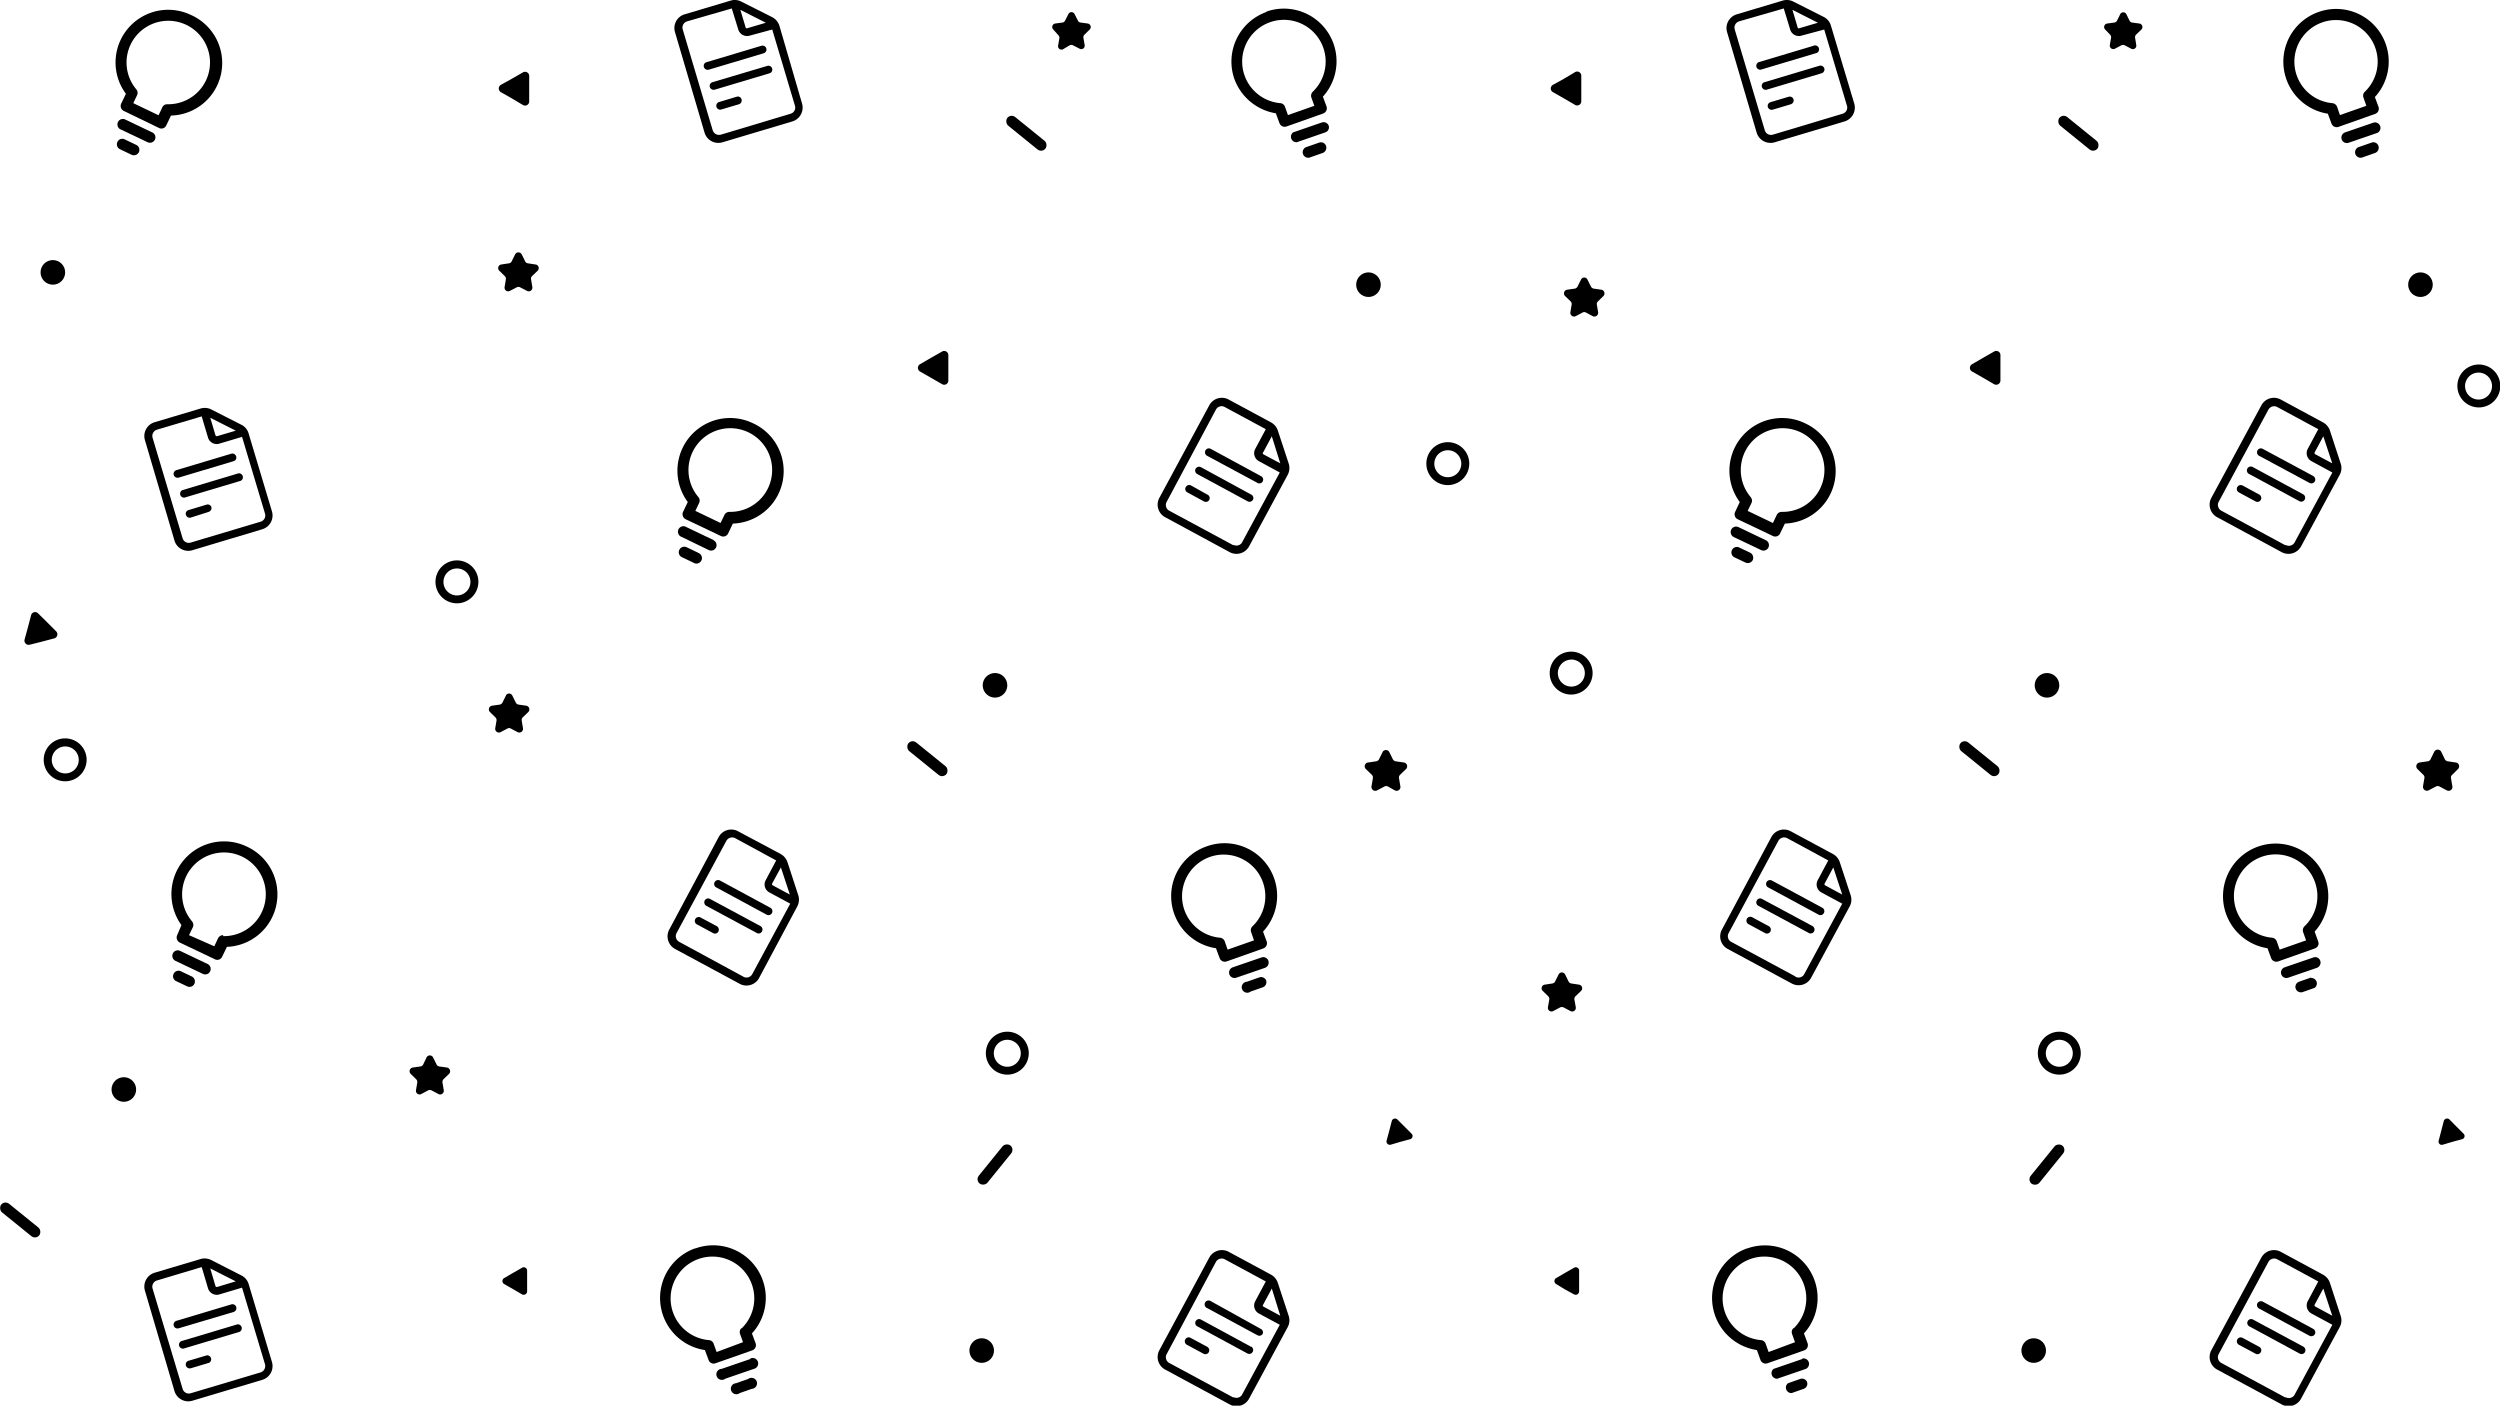 <svg xmlns="http://www.w3.org/2000/svg" viewBox="0 0 253.97 142.8"><defs></defs><g id="fc5d42ac-eb99-46f1-83c3-fa7465c3b526" data-name="badges"><path fill="current" d="M19.42,1.53a5.35,5.35,0,0,0-6.63,8l-.48,1a.56.56,0,0,0,.27.74L16.15,13a.54.54,0,0,0,.74-.26l.48-1A5.34,5.34,0,0,0,19.42,1.53ZM17,10.59a.54.54,0,0,0-.51.31l-.38.81-2.57-1.23.38-.8a.55.55,0,0,0-.07-.6A4.24,4.24,0,1,1,17,10.59Z"/><path fill="current" d="M15.44,13.44l-2.78-1.33a.56.56,0,0,0-.48,1L15,14.45a.56.56,0,0,0,.74-.27A.55.55,0,0,0,15.44,13.44Z"/><path fill="current" d="M13.84,14.72l-1.17-.56a.54.54,0,0,0-.74.26.55.55,0,0,0,.26.74l1.17.56a.57.57,0,0,0,.75-.26A.56.56,0,0,0,13.84,14.72Z"/><path fill="current" d="M128.65,1.22A5.35,5.35,0,0,0,125.39,8a5.41,5.41,0,0,0,4.22,3.51l.37,1a.56.56,0,0,0,.71.34l3.73-1.32a.56.56,0,0,0,.34-.71l-.37-1a5.35,5.35,0,0,0-5.74-8.64Zm4.71,8.1a.58.58,0,0,0-.14.59l.3.84-2.68.94-.3-.84a.55.55,0,0,0-.47-.37,4.24,4.24,0,1,1,3.29-1.16Z"/><path fill="current" d="M134.26,12.45l-2.9,1a.56.56,0,0,0,.37,1l2.9-1a.54.54,0,0,0,.34-.71A.56.56,0,0,0,134.26,12.45Z"/><path fill="current" d="M134,14.49l-1.23.43a.56.56,0,1,0,.37,1.05l1.23-.43a.57.57,0,0,0,.34-.72A.55.55,0,0,0,134,14.49Z"/><path fill="current" d="M122.53,86a5.35,5.35,0,0,0,1,10.33l.37,1a.56.56,0,0,0,.71.34l3.73-1.32a.56.56,0,0,0,.34-.71l-.37-1A5.34,5.34,0,0,0,122.53,86Zm4.71,8.1a.54.54,0,0,0-.14.59l.29.84-2.68.94-.29-.84a.58.58,0,0,0-.48-.37,4.23,4.23,0,1,1,3.3-1.16Z"/><path fill="current" d="M128.14,97.27l-2.91,1a.56.56,0,0,0-.34.71.55.55,0,0,0,.71.34l2.91-1a.57.57,0,0,0,.34-.72A.55.55,0,0,0,128.14,97.27Z"/><path fill="current" d="M127.91,99.3l-1.23.43a.56.56,0,1,0,.37,1l1.23-.43a.56.56,0,0,0,.34-.71A.55.55,0,0,0,127.91,99.3Z"/><path fill="current" d="M76.5,43a5.35,5.35,0,0,0-6.63,8l-.48,1a.57.57,0,0,0,.27.75l3.57,1.7a.55.55,0,0,0,.74-.26l.48-1A5.34,5.34,0,0,0,76.5,43ZM74.1,52a.55.55,0,0,0-.51.32l-.39.81-2.56-1.23.38-.8a.55.55,0,0,0-.07-.6A4.25,4.25,0,1,1,74.1,52Z"/><path fill="current" d="M72.52,54.88l-2.78-1.33a.56.56,0,1,0-.48,1L72,55.88a.55.55,0,1,0,.48-1Z"/><path fill="current" d="M70.92,56.15l-1.17-.56a.56.56,0,0,0-.74.27.55.55,0,0,0,.26.74l1.17.56a.56.56,0,1,0,.48-1Z"/><path fill="current" d="M70.61,126.82a5.35,5.35,0,0,0,1,10.33l.37,1a.54.54,0,0,0,.71.34l3.73-1.31a.56.56,0,0,0,.34-.72l-.37-1a5.34,5.34,0,0,0-5.73-8.64Zm4.71,8.1a.56.56,0,0,0-.14.59l.3.84-2.68,1-.3-.84a.55.55,0,0,0-.48-.37,4.25,4.25,0,1,1,3.3-1.17Z"/><path fill="current" d="M76.22,138.06l-2.91,1a.56.56,0,1,0,.37,1l2.91-1a.56.56,0,1,0-.37-1.05Z"/><path fill="current" d="M76,140.09l-1.23.43a.56.56,0,1,0,.38,1l1.22-.43a.56.56,0,1,0-.37-1Z"/><path fill="current" d="M25.07,86a5.35,5.35,0,0,0-7.14,2.52,5.41,5.41,0,0,0,.5,5.46L18,95a.57.57,0,0,0,.26.75l3.57,1.7a.54.54,0,0,0,.74-.26l.48-1A5.34,5.34,0,0,0,25.07,86Zm-2.4,9a.58.58,0,0,0-.52.32l-.38.81L19.2,95l.39-.8a.57.57,0,0,0-.08-.6,4.25,4.25,0,1,1,3.16,1.5Z"/><path fill="current" d="M21.09,97.93,18.3,96.6a.55.55,0,0,0-.74.26.57.57,0,0,0,.26.75l2.78,1.32a.55.55,0,0,0,.75-.26A.56.56,0,0,0,21.09,97.93Z"/><path fill="current" d="M19.49,99.2l-1.18-.56a.56.56,0,0,0-.48,1l1.18.56a.55.55,0,0,0,.74-.26A.57.57,0,0,0,19.49,99.2Z"/><circle fill="current" cx="139.02" cy="28.92" r="1.25"/><circle fill="current" cx="12.58" cy="110.68" r="1.25"/><circle fill="current" cx="5.37" cy="27.67" r="1.25"/><circle fill="current" cx="99.73" cy="137.2" r="1.25"/><circle fill="current" cx="101.08" cy="69.62" r="1.25"/><path fill="current" d="M46.43,61.29a2.18,2.18,0,1,1,2.17-2.18A2.19,2.19,0,0,1,46.43,61.29Zm0-3.54a1.37,1.37,0,1,0,1.36,1.36A1.36,1.36,0,0,0,46.43,57.75Z"/><path fill="current" d="M102.33,109.17a2.18,2.18,0,1,1,2.18-2.17A2.18,2.18,0,0,1,102.33,109.17Zm0-3.54A1.37,1.37,0,1,0,103.7,107,1.37,1.37,0,0,0,102.33,105.63Z"/><path fill="current" d="M147.09,49.28a2.18,2.18,0,1,1,2.17-2.18A2.19,2.19,0,0,1,147.09,49.28Zm0-3.54a1.37,1.37,0,1,0,1.36,1.36A1.36,1.36,0,0,0,147.09,45.74Z"/><path fill="current" d="M6.62,79.37A2.18,2.18,0,1,1,8.8,77.19,2.19,2.19,0,0,1,6.62,79.37Zm0-3.54A1.37,1.37,0,1,0,8,77.19,1.37,1.37,0,0,0,6.62,75.83Z"/><rect fill="current" x="101.78" y="12.97" width="4.97" height="1.13" rx="0.57" transform="translate(31.77 -62.61) rotate(39.01)"/><rect fill="current" x="91.73" y="76.51" width="4.97" height="1.13" rx="0.57" transform="translate(69.52 -42.12) rotate(39.01)"/><rect fill="current" x="98.59" y="117.74" width="4.97" height="1.13" rx="0.57" transform="translate(256.63 114.23) rotate(129.01)"/><rect fill="current" x="-0.43" y="123.37" width="4.97" height="1.13" rx="0.57" transform="translate(78.47 26.34) rotate(39.01)"/><path fill="current" d="M50.88,9.36a.43.43,0,0,1,0-.74L52,8l1.13-.65a.42.42,0,0,1,.63.36v2.6a.42.42,0,0,1-.63.36L52,10Z"/><path fill="current" d="M93.46,37.74a.43.43,0,0,1,0-.74l1.12-.65,1.13-.64a.42.42,0,0,1,.63.36v2.59a.42.42,0,0,1-.63.37l-1.13-.65Z"/><path fill="current" d="M3,65.5A.43.43,0,0,1,2.49,65l.34-1.25.33-1.25a.42.42,0,0,1,.71-.19l.92.91.92.92a.43.43,0,0,1-.19.71l-1.25.33Z"/><path fill="current" d="M141.27,116.29a.34.34,0,0,1-.41-.41l.27-1,.26-1a.34.34,0,0,1,.56-.16l.73.73.72.72a.33.33,0,0,1-.15.56l-1,.27Z"/><path fill="current" d="M51.21,130.44a.35.35,0,0,1,0-.6l.91-.53.91-.52a.34.34,0,0,1,.52.3v2.1a.35.35,0,0,1-.52.3l-.91-.53Z"/><path fill="current" d="M53,25.84l.35.71a.35.35,0,0,0,.28.2l.78.12a.37.37,0,0,1,.21.63l-.57.55a.34.34,0,0,0-.1.33l.13.78a.37.37,0,0,1-.54.39l-.7-.36a.36.36,0,0,0-.35,0l-.69.36a.37.37,0,0,1-.54-.39l.13-.78a.38.38,0,0,0-.11-.33l-.56-.55a.37.37,0,0,1,.2-.63l.78-.12a.33.33,0,0,0,.28-.2l.35-.71A.38.38,0,0,1,53,25.84Z"/><path fill="current" d="M52.05,70.67l.35.71a.39.39,0,0,0,.28.2l.78.11a.38.38,0,0,1,.21.64l-.57.55a.39.39,0,0,0-.1.33l.13.77a.38.38,0,0,1-.54.4l-.7-.37a.34.34,0,0,0-.34,0l-.7.37a.38.38,0,0,1-.54-.4l.13-.77a.37.37,0,0,0-.11-.33l-.56-.55a.38.38,0,0,1,.21-.64l.78-.11a.39.39,0,0,0,.28-.2l.35-.71A.36.36,0,0,1,52.05,70.67Z"/><path fill="current" d="M44,107.43l.35.71a.37.37,0,0,0,.28.2l.78.11a.38.38,0,0,1,.21.64l-.57.55a.4.4,0,0,0-.1.33l.13.78a.37.37,0,0,1-.54.39l-.7-.37a.36.36,0,0,0-.35,0l-.69.37a.37.37,0,0,1-.54-.39l.13-.78a.38.38,0,0,0-.11-.33l-.56-.55a.38.38,0,0,1,.2-.64l.78-.11a.38.38,0,0,0,.29-.2l.34-.71A.37.37,0,0,1,44,107.43Z"/><path fill="current" d="M141.12,76.37l.37.75a.4.4,0,0,0,.3.22l.82.12a.39.39,0,0,1,.22.67l-.6.58a.4.4,0,0,0-.11.34l.14.82a.39.39,0,0,1-.57.42L141,79.9a.38.38,0,0,0-.36,0l-.74.39a.39.39,0,0,1-.57-.42l.14-.82a.4.4,0,0,0-.11-.34l-.6-.58a.39.39,0,0,1,.22-.67l.82-.12a.4.4,0,0,0,.3-.22l.37-.75A.39.39,0,0,1,141.12,76.37Z"/><path fill="current" d="M109.16,1.42l.34.67a.35.35,0,0,0,.26.2l.75.1a.36.36,0,0,1,.19.61l-.53.52a.36.36,0,0,0-.11.32l.13.74a.35.35,0,0,1-.51.37L109,4.6a.38.38,0,0,0-.33,0L108,5a.35.35,0,0,1-.51-.37l.13-.74a.36.36,0,0,0-.11-.32L107,3a.36.36,0,0,1,.19-.61l.75-.1a.35.35,0,0,0,.26-.2l.34-.67A.35.35,0,0,1,109.16,1.42Z"/><path fill="current" d="M78.44,1.74,75.3.16a1.42,1.42,0,0,0-1.07-.1L69.57,1.45a1.45,1.45,0,0,0-1,1.81l3,10.2a1.46,1.46,0,0,0,1.81,1l7.1-2.12a1.47,1.47,0,0,0,1-1.82L79.18,2.62A1.5,1.5,0,0,0,78.44,1.74Zm-.64.57-1.89.56a.12.12,0,0,1-.16-.08L75.21,1Zm2.53,9.24-7.1,2.13a.68.68,0,0,1-.83-.45L69.36,3a.66.66,0,0,1,.44-.83L74.34.86,75,3a.93.93,0,0,0,1.16.62L78.45,3l2.32,7.78A.65.65,0,0,1,80.33,11.55Z"/><path fill="current" d="M77.35,4.65,71.77,6.32a.38.38,0,0,0-.26.49.4.4,0,0,0,.49.27l5.58-1.67a.4.4,0,0,0,.27-.49A.41.41,0,0,0,77.35,4.65Z"/><path fill="current" d="M78,6.68,72.38,8.35a.4.4,0,0,0-.27.49.41.41,0,0,0,.5.27l5.58-1.67A.38.38,0,0,0,78.45,7,.4.4,0,0,0,78,6.68Z"/><path fill="current" d="M74.83,9.83,73,10.38a.4.4,0,0,0,.22.76l1.85-.55a.4.4,0,0,0,.26-.5A.38.38,0,0,0,74.83,9.83Z"/><path fill="current" d="M24.58,43.18l-3.13-1.59a1.47,1.47,0,0,0-1.07-.09l-4.66,1.39a1.46,1.46,0,0,0-1,1.81l3,10.2a1.46,1.46,0,0,0,1.81,1l7.1-2.13a1.46,1.46,0,0,0,1-1.81l-2.36-7.88A1.44,1.44,0,0,0,24.58,43.18Zm-.63.57-1.89.56a.14.14,0,0,1-.17-.09l-.53-1.78ZM26.47,53l-7.1,2.12a.65.65,0,0,1-.82-.44L15.5,44.47a.67.67,0,0,1,.45-.82l4.54-1.35.64,2.15a.92.92,0,0,0,1.15.62l2.31-.69,2.33,7.79A.66.66,0,0,1,26.47,53Z"/><path fill="current" d="M23.5,46.09l-5.58,1.67a.4.4,0,0,0-.27.49.41.41,0,0,0,.5.27l5.58-1.67a.38.38,0,0,0,.26-.49A.4.4,0,0,0,23.5,46.09Z"/><path fill="current" d="M24.11,48.12l-5.58,1.67a.4.4,0,0,0,.22.76l5.58-1.67a.4.4,0,1,0-.22-.76Z"/><path fill="current" d="M21,51.26l-1.85.56a.38.38,0,0,0-.26.49.4.4,0,0,0,.49.27L21.2,52a.41.41,0,0,0,.27-.5A.4.4,0,0,0,21,51.26Z"/><path fill="current" d="M24.58,129.6,21.45,128a1.48,1.48,0,0,0-1.07-.1l-4.66,1.39a1.47,1.47,0,0,0-1,1.82l3,10.19a1.46,1.46,0,0,0,1.81,1l7.1-2.12a1.46,1.46,0,0,0,1-1.81l-2.36-7.89A1.44,1.44,0,0,0,24.58,129.6Zm-.63.57-1.89.57a.14.14,0,0,1-.17-.09l-.53-1.79Zm2.52,9.25-7.1,2.12a.66.66,0,0,1-.82-.45L15.5,130.9a.66.66,0,0,1,.45-.82l4.54-1.36.64,2.15a.93.93,0,0,0,1.15.63l2.31-.69,2.33,7.78A.68.68,0,0,1,26.47,139.42Z"/><path fill="current" d="M23.5,132.51l-5.58,1.67a.41.41,0,0,0-.27.5.4.4,0,0,0,.5.26l5.58-1.66a.4.4,0,0,0-.23-.77Z"/><path fill="current" d="M24.11,134.54l-5.58,1.67a.4.4,0,1,0,.22.76l5.58-1.67a.4.4,0,0,0-.22-.76Z"/><path fill="current" d="M21,137.69l-1.85.55a.38.38,0,0,0-.26.49.4.4,0,0,0,.49.27l1.84-.55a.4.4,0,0,0-.22-.76Z"/><path fill="current" d="M81.09,90.93,80,87.59a1.49,1.49,0,0,0-.69-.83L75,84.46a1.45,1.45,0,0,0-2,.59L68,94.41a1.46,1.46,0,0,0,.59,2l6.53,3.52a1.45,1.45,0,0,0,2-.59L81,92.07A1.46,1.46,0,0,0,81.09,90.93Zm-.85-.05-1.74-.94a.13.13,0,0,1-.06-.18l.89-1.64ZM75.48,99.2,69,95.68a.66.66,0,0,1-.27-.89l5.06-9.37a.67.67,0,0,1,.9-.27l4.16,2.26-1.06,2a.91.91,0,0,0,.37,1.25l2.12,1.14-3.86,7.16A.66.66,0,0,1,75.48,99.2Z"/><path fill="current" d="M78.26,92.22l-5.12-2.77a.4.4,0,0,0-.54.16.39.39,0,0,0,.16.54l5.12,2.77a.4.4,0,0,0,.54-.16A.4.4,0,0,0,78.26,92.22Z"/><path fill="current" d="M77.25,94.08l-5.12-2.76a.39.39,0,0,0-.54.16.41.41,0,0,0,.16.54l5.13,2.76a.38.38,0,0,0,.53-.16A.39.39,0,0,0,77.25,94.08Z"/><path fill="current" d="M72.82,94.09l-1.7-.91a.4.4,0,0,0-.37.7l1.69.91a.39.39,0,0,0,.54-.16A.41.41,0,0,0,72.82,94.09Z"/><path fill="current" d="M130.91,47.07l-1.1-3.34a1.47,1.47,0,0,0-.69-.82l-4.28-2.31a1.45,1.45,0,0,0-2,.59l-5.05,9.36a1.45,1.45,0,0,0,.59,2l6.52,3.53a1.46,1.46,0,0,0,2-.59l3.91-7.24A1.48,1.48,0,0,0,130.91,47.07Zm-.85,0-1.74-.93a.13.13,0,0,1,0-.18l.88-1.64Zm-4.75,8.33-6.53-3.52a.66.66,0,0,1-.26-.9l5-9.36a.65.65,0,0,1,.9-.27l4.17,2.25-1.07,2a.92.92,0,0,0,.37,1.25l2.12,1.15-3.86,7.15A.66.66,0,0,1,125.31,55.35Z"/><path fill="current" d="M128.08,48.36,123,45.6a.39.39,0,0,0-.54.16.41.41,0,0,0,.16.54l5.13,2.76a.38.38,0,0,0,.53-.16A.39.39,0,0,0,128.08,48.36Z"/><path fill="current" d="M127.08,50.23,122,47.46a.41.41,0,0,0-.54.16.4.4,0,0,0,.17.54l5.12,2.77a.4.4,0,0,0,.54-.17A.39.39,0,0,0,127.08,50.23Z"/><path fill="current" d="M122.64,50.24,121,49.32a.4.4,0,0,0-.54.16.39.39,0,0,0,.16.54l1.69.92a.4.4,0,0,0,.54-.16A.39.39,0,0,0,122.64,50.24Z"/><path fill="current" d="M130.91,133.66l-1.1-3.34a1.46,1.46,0,0,0-.69-.83l-4.28-2.31a1.46,1.46,0,0,0-2,.59l-5.05,9.37a1.45,1.45,0,0,0,.59,2l6.52,3.52a1.45,1.45,0,0,0,2-.59l3.91-7.24A1.46,1.46,0,0,0,130.91,133.66Zm-.85,0-1.74-.94a.13.13,0,0,1,0-.18l.88-1.64Zm-4.75,8.32-6.53-3.52a.66.66,0,0,1-.26-.9l5-9.36a.67.67,0,0,1,.9-.27l4.17,2.25-1.07,2a.93.93,0,0,0,.37,1.26l2.12,1.14-3.86,7.15A.66.66,0,0,1,125.31,141.93Z"/><path fill="current" d="M128.08,135,123,132.18a.4.4,0,1,0-.38.7l5.13,2.77a.39.39,0,0,0,.53-.16A.39.39,0,0,0,128.08,135Z"/><path fill="current" d="M127.08,136.81,122,134.05a.39.39,0,1,0-.37.69l5.12,2.77a.4.4,0,0,0,.38-.7Z"/><path fill="current" d="M122.64,136.82l-1.69-.91a.39.39,0,0,0-.54.16.4.4,0,0,0,.16.54l1.69.91a.39.39,0,0,0,.54-.16A.4.4,0,0,0,122.64,136.82Z"/><path fill="current" d="M235.53,1.22a5.35,5.35,0,0,0,.95,10.33l.37,1a.56.56,0,0,0,.71.34l3.73-1.32a.56.56,0,0,0,.34-.71l-.37-1a5.34,5.34,0,0,0-5.73-8.64Zm4.71,8.1a.54.54,0,0,0-.14.59l.29.84-2.68.94-.29-.84a.57.57,0,0,0-.48-.37,4.23,4.23,0,1,1,3.3-1.16Z"/><path fill="current" d="M241.14,12.45l-2.91,1a.56.56,0,0,0-.34.71.55.55,0,0,0,.71.34l2.91-1a.56.56,0,0,0-.37-1.05Z"/><path fill="current" d="M240.91,14.49l-1.23.43a.56.56,0,1,0,.37,1.05l1.23-.43a.57.57,0,0,0,.34-.72A.54.54,0,0,0,240.91,14.49Z"/><path fill="current" d="M229.4,86a5.35,5.35,0,0,0,.95,10.33l.37,1a.56.56,0,0,0,.71.34l3.73-1.32a.54.54,0,0,0,.34-.71l-.36-1A5.35,5.35,0,0,0,229.4,86Zm4.71,8.1a.56.56,0,0,0-.14.59l.3.84-2.68.94-.3-.84a.57.57,0,0,0-.47-.37,4.24,4.24,0,1,1,3.29-1.16Z"/><path fill="current" d="M235,97.27l-2.91,1a.56.56,0,0,0-.34.71.55.55,0,0,0,.71.34l2.91-1a.57.57,0,0,0,.34-.72A.54.54,0,0,0,235,97.27Z"/><path fill="current" d="M234.78,99.3l-1.22.43a.55.55,0,0,0-.34.71.56.56,0,0,0,.71.34l1.22-.43a.56.56,0,0,0-.37-1Z"/><path fill="current" d="M183.37,43a5.35,5.35,0,0,0-6.63,8l-.47,1a.56.56,0,0,0,.26.75l3.57,1.7a.55.55,0,0,0,.74-.26l.48-1A5.34,5.34,0,0,0,183.37,43ZM181,52a.57.57,0,0,0-.51.32l-.38.81-2.57-1.23.39-.8a.57.57,0,0,0-.08-.6A4.25,4.25,0,1,1,181,52Z"/><path fill="current" d="M179.39,54.88l-2.78-1.33a.55.55,0,0,0-.74.26.57.57,0,0,0,.26.75l2.78,1.32a.55.55,0,1,0,.48-1Z"/><path fill="current" d="M177.8,56.15l-1.18-.56a.56.56,0,0,0-.48,1l1.18.56a.56.56,0,0,0,.74-.26A.58.58,0,0,0,177.8,56.15Z"/><path fill="current" d="M177.48,126.82a5.35,5.35,0,0,0,1,10.33l.36,1a.56.56,0,0,0,.72.34l3.73-1.31a.57.57,0,0,0,.34-.72l-.37-1a5.35,5.35,0,0,0-5.74-8.64Zm4.71,8.1a.56.56,0,0,0-.14.59l.3.84-2.68,1-.3-.84a.55.55,0,0,0-.47-.37,4.25,4.25,0,1,1,3.29-1.17Z"/><path fill="current" d="M183.09,138.06l-2.91,1a.56.56,0,0,0,.37,1l2.91-1a.56.56,0,0,0-.37-1.05Z"/><path fill="current" d="M182.86,140.09l-1.22.43a.56.56,0,0,0,.37,1l1.22-.43a.55.55,0,0,0,.34-.71A.56.56,0,0,0,182.86,140.09Z"/><circle fill="current" cx="245.89" cy="28.92" r="1.25"/><circle fill="current" cx="206.6" cy="137.2" r="1.25"/><circle fill="current" cx="207.95" cy="69.62" r="1.25"/><path fill="current" d="M159.61,70.56a2.18,2.18,0,1,1,2.18-2.18A2.19,2.19,0,0,1,159.61,70.56Zm0-3.55A1.37,1.37,0,1,0,161,68.38,1.38,1.38,0,0,0,159.61,67Z"/><path fill="current" d="M209.2,109.17a2.18,2.18,0,1,1,2.18-2.17A2.17,2.17,0,0,1,209.2,109.17Zm0-3.54a1.37,1.37,0,1,0,1.37,1.37A1.36,1.36,0,0,0,209.2,105.63Z"/><path fill="current" d="M251.79,41.39A2.18,2.18,0,1,1,254,39.22,2.18,2.18,0,0,1,251.79,41.39Zm0-3.54a1.37,1.37,0,1,0,1.37,1.37A1.37,1.37,0,0,0,251.79,37.85Z"/><rect fill="current" x="208.65" y="12.97" width="4.97" height="1.13" rx="0.57" transform="translate(55.6 -129.88) rotate(39.01)"/><rect fill="current" x="198.6" y="76.51" width="4.97" height="1.13" rx="0.57" transform="translate(93.35 -109.39) rotate(39.01)"/><rect fill="current" x="205.47" y="117.74" width="4.97" height="1.13" rx="0.57" transform="translate(430.77 31.19) rotate(129.01)"/><path fill="current" d="M157.76,9.36a.42.42,0,0,1,0-.74L158.88,8,160,7.33a.42.42,0,0,1,.64.36v2.6a.42.42,0,0,1-.64.36L158.88,10Z"/><path fill="current" d="M200.34,37.74a.42.42,0,0,1,0-.74l1.12-.65,1.12-.64a.42.42,0,0,1,.64.36v2.59a.43.43,0,0,1-.64.37l-1.12-.65Z"/><path fill="current" d="M248.15,116.29a.33.33,0,0,1-.41-.41l.26-1,.26-1a.35.35,0,0,1,.57-.16l.72.73.72.72a.33.33,0,0,1-.15.56l-1,.27Z"/><path fill="current" d="M158.08,130.44a.35.35,0,0,1,0-.6l.91-.53.91-.52a.34.34,0,0,1,.52.3v2.1a.35.35,0,0,1-.52.3L159,131Z"/><path fill="current" d="M161.27,28.41l.35.7a.4.4,0,0,0,.28.21l.78.11a.38.38,0,0,1,.21.64l-.56.55a.37.37,0,0,0-.11.33l.13.77a.38.38,0,0,1-.54.4l-.7-.37a.34.34,0,0,0-.34,0l-.7.37a.38.38,0,0,1-.54-.4l.13-.77a.39.39,0,0,0-.1-.33l-.57-.55a.38.38,0,0,1,.21-.64l.78-.11a.4.4,0,0,0,.28-.21l.35-.7A.36.36,0,0,1,161.27,28.41Z"/><path fill="current" d="M159,99l.35.71a.37.37,0,0,0,.28.2l.78.12a.37.37,0,0,1,.21.63l-.57.55a.38.38,0,0,0-.11.33l.14.78a.37.37,0,0,1-.54.39l-.7-.37a.43.43,0,0,0-.35,0l-.7.37a.37.37,0,0,1-.54-.39l.14-.78a.38.38,0,0,0-.11-.33l-.56-.55a.37.37,0,0,1,.2-.63l.78-.12a.37.37,0,0,0,.28-.2l.35-.71A.37.37,0,0,1,159,99Z"/><path fill="current" d="M248,76.37l.36.75a.4.4,0,0,0,.3.22l.82.12a.39.39,0,0,1,.22.67l-.59.58a.37.37,0,0,0-.12.34l.14.82a.39.39,0,0,1-.57.42l-.73-.39a.4.4,0,0,0-.37,0l-.74.39a.4.4,0,0,1-.57-.42l.14-.82a.37.37,0,0,0-.11-.34l-.59-.58a.39.39,0,0,1,.21-.67l.83-.12a.37.37,0,0,0,.29-.22l.37-.75A.4.4,0,0,1,248,76.37Z"/><path fill="current" d="M216,1.42l.33.67a.35.35,0,0,0,.27.2l.74.1a.36.36,0,0,1,.2.61l-.54.52a.38.38,0,0,0-.1.32l.12.74a.35.35,0,0,1-.51.37l-.67-.35a.38.38,0,0,0-.33,0l-.66.35a.36.36,0,0,1-.52-.37l.13-.74a.38.38,0,0,0-.1-.32L213.86,3a.36.36,0,0,1,.2-.61l.74-.1a.35.35,0,0,0,.27-.2l.33-.67A.35.35,0,0,1,216,1.42Z"/><path fill="current" d="M185.31,1.74,182.18.16a1.45,1.45,0,0,0-1.08-.1l-4.65,1.39a1.46,1.46,0,0,0-1,1.81l3,10.2a1.47,1.47,0,0,0,1.82,1l7.1-2.12a1.47,1.47,0,0,0,1-1.82l-2.36-7.88A1.44,1.44,0,0,0,185.31,1.74Zm-.63.57-1.9.56a.12.12,0,0,1-.16-.08L182.09,1Zm2.52,9.24-7.1,2.13a.66.66,0,0,1-.82-.45L176.23,3a.67.67,0,0,1,.44-.83L181.21.86,181.86,3a.92.92,0,0,0,1.15.62L185.32,3l2.32,7.78A.65.65,0,0,1,187.2,11.55Z"/><path fill="current" d="M184.23,4.65l-5.58,1.67a.4.4,0,0,0,.22.76l5.58-1.67a.4.4,0,1,0-.22-.76Z"/><path fill="current" d="M184.83,6.68l-5.58,1.67a.38.38,0,0,0-.26.49.4.4,0,0,0,.49.27l5.58-1.67a.4.4,0,0,0,.27-.49A.41.41,0,0,0,184.83,6.68Z"/><path fill="current" d="M181.7,9.83l-1.84.55a.4.4,0,0,0-.27.49.41.41,0,0,0,.5.27l1.84-.55a.41.41,0,0,0,.27-.5A.4.4,0,0,0,181.7,9.83Z"/><path fill="current" d="M188,90.93l-1.1-3.34a1.45,1.45,0,0,0-.69-.83l-4.27-2.3a1.45,1.45,0,0,0-2,.59l-5,9.36a1.45,1.45,0,0,0,.59,2L182,99.9a1.45,1.45,0,0,0,2-.59l3.91-7.24A1.42,1.42,0,0,0,188,90.93Zm-.85-.05-1.74-.94a.13.13,0,0,1-.05-.18l.88-1.64Zm-4.75,8.32-6.53-3.52a.65.65,0,0,1-.26-.89l5.05-9.37a.67.67,0,0,1,.9-.27l4.17,2.26-1.07,2a.92.92,0,0,0,.37,1.25l2.12,1.14-3.86,7.16A.65.65,0,0,1,182.36,99.2Z"/><path fill="current" d="M185.13,92.22,180,89.45a.41.41,0,0,0-.54.16.4.4,0,0,0,.16.54l5.13,2.77a.39.39,0,0,0,.53-.16A.39.39,0,0,0,185.13,92.22Z"/><path fill="current" d="M184.13,94.08,179,91.32a.38.38,0,0,0-.53.16.39.39,0,0,0,.16.54l5.12,2.76a.4.4,0,0,0,.54-.16A.41.41,0,0,0,184.13,94.08Z"/><path fill="current" d="M179.69,94.09,178,93.18a.4.4,0,0,0-.54.16.41.41,0,0,0,.16.54l1.69.91a.39.39,0,0,0,.54-.16A.4.4,0,0,0,179.69,94.09Z"/><path fill="current" d="M237.78,47.07l-1.09-3.34a1.49,1.49,0,0,0-.7-.82l-4.27-2.31a1.45,1.45,0,0,0-2,.59l-5.06,9.36a1.45,1.45,0,0,0,.59,2l6.52,3.53a1.46,1.46,0,0,0,2-.59l3.91-7.24A1.44,1.44,0,0,0,237.78,47.07Zm-.85,0-1.74-.93a.14.14,0,0,1-.05-.18l.88-1.64Zm-4.75,8.33-6.52-3.52a.67.67,0,0,1-.27-.9l5.05-9.36a.66.66,0,0,1,.9-.27l4.17,2.25-1.07,2a.92.92,0,0,0,.38,1.25l2.12,1.15-3.86,7.15A.67.67,0,0,1,232.18,55.35Z"/><path fill="current" d="M235,48.36l-5.13-2.76a.39.39,0,0,0-.54.16.41.41,0,0,0,.16.54l5.13,2.76a.4.4,0,0,0,.54-.16A.41.41,0,0,0,235,48.36Z"/><path fill="current" d="M234,50.23l-5.12-2.77a.4.4,0,1,0-.38.7l5.12,2.77a.4.4,0,0,0,.38-.7Z"/><path fill="current" d="M229.51,50.24l-1.69-.92a.41.41,0,0,0-.54.16.4.4,0,0,0,.16.54l1.7.92a.39.39,0,0,0,.53-.16A.39.39,0,0,0,229.51,50.24Z"/><path fill="current" d="M237.78,133.66l-1.09-3.34a1.47,1.47,0,0,0-.7-.83l-4.27-2.31a1.46,1.46,0,0,0-2,.59l-5.06,9.37a1.45,1.45,0,0,0,.59,2l6.52,3.52a1.45,1.45,0,0,0,2-.59l3.91-7.24A1.42,1.42,0,0,0,237.78,133.66Zm-.85,0-1.74-.94a.14.14,0,0,1-.05-.18l.88-1.64Zm-4.75,8.32-6.52-3.52a.67.67,0,0,1-.27-.9l5.05-9.36a.67.67,0,0,1,.9-.27l4.17,2.25-1.07,2a.94.94,0,0,0,.38,1.26l2.12,1.14-3.86,7.15A.67.67,0,0,1,232.18,141.93Z"/><path fill="current" d="M235,135l-5.13-2.77a.41.41,0,0,0-.54.16.4.4,0,0,0,.16.54l5.13,2.77a.41.41,0,0,0,.54-.16A.4.4,0,0,0,235,135Z"/><path fill="current" d="M234,136.81l-5.12-2.76a.39.39,0,1,0-.38.69l5.12,2.77a.4.4,0,0,0,.54-.16A.41.41,0,0,0,234,136.81Z"/><path fill="current" d="M229.51,136.82l-1.69-.91a.4.4,0,0,0-.54.16.41.41,0,0,0,.16.54l1.7.91a.38.38,0,0,0,.53-.16A.39.39,0,0,0,229.51,136.82Z"/></g></svg>
